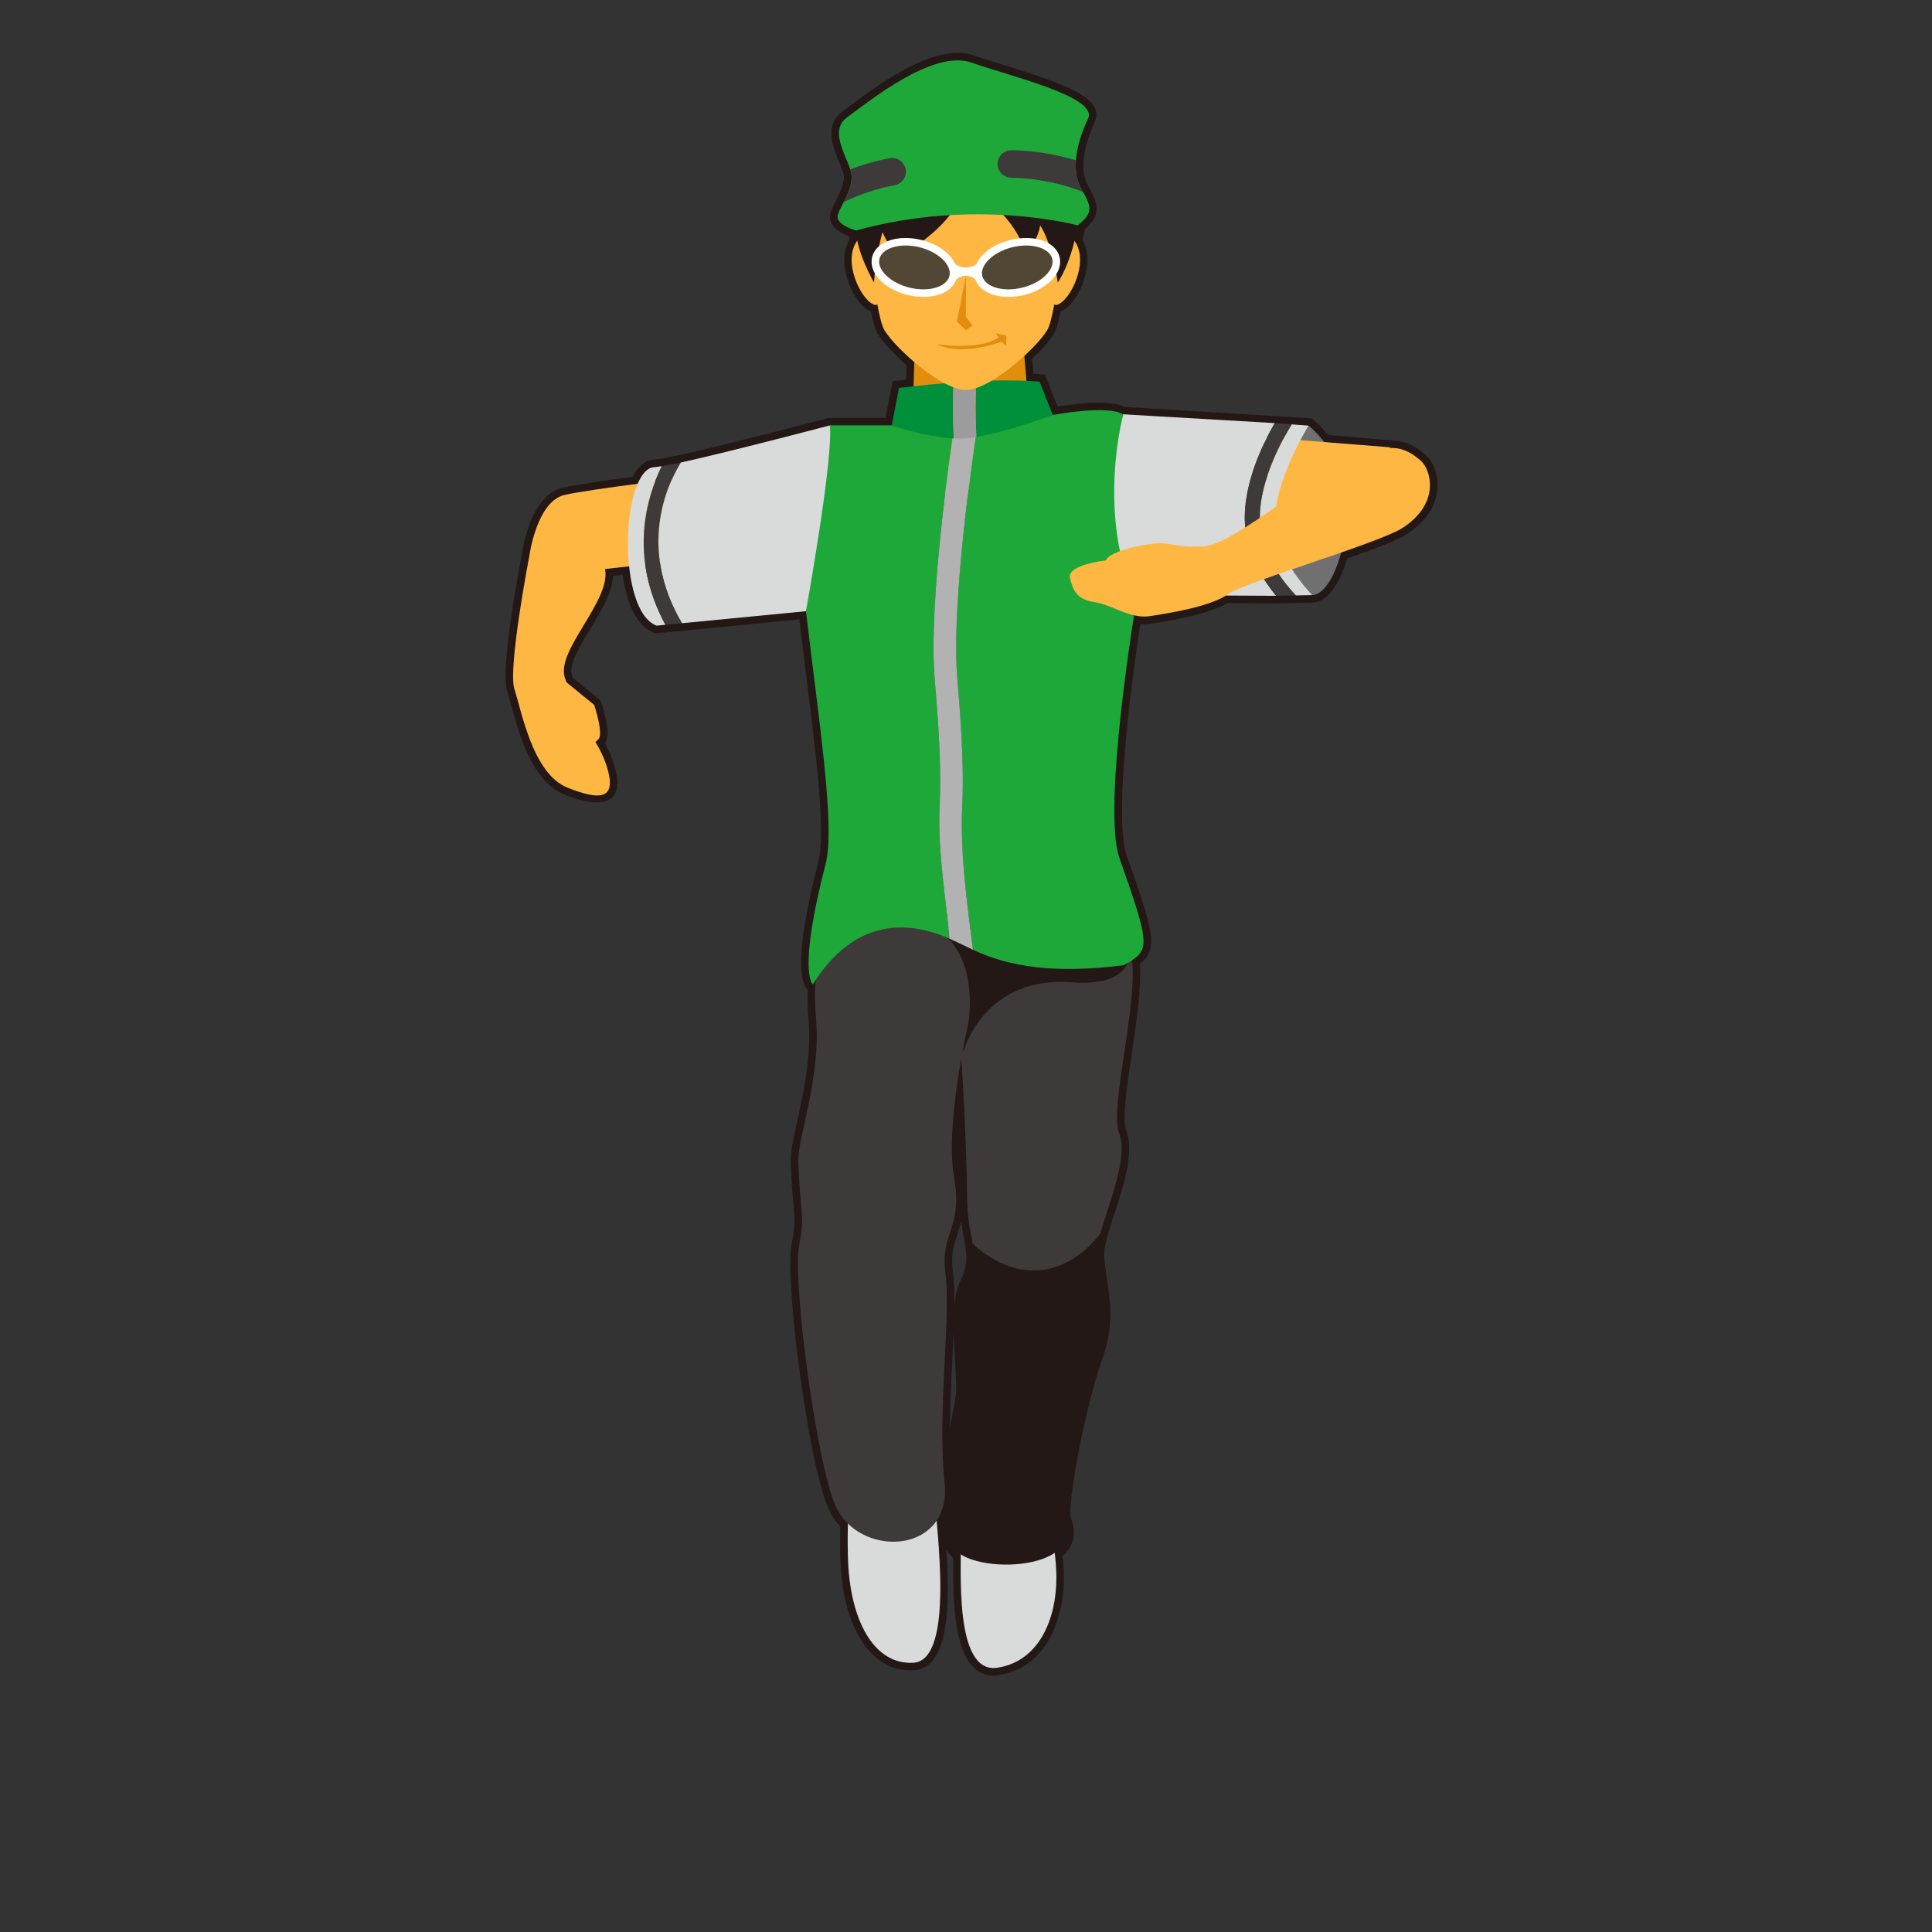 <?xml version="1.0" encoding="utf-8"?>
<!-- Generator: Adobe Illustrator 17.0.0, SVG Export Plug-In . SVG Version: 6.00 Build 0)  -->
<!DOCTYPE svg PUBLIC "-//W3C//DTD SVG 1.1//EN" "http://www.w3.org/Graphics/SVG/1.1/DTD/svg11.dtd">
<svg version="1.1" id="レイヤー_1" xmlns="http://www.w3.org/2000/svg" xmlns:xlink="http://www.w3.org/1999/xlink" x="0px"
	 y="0px" width="64px" height="64px" viewBox="0 0 64 64" style="enable-background:new 0 0 64 64;" xml:space="preserve">
<rect x="0" y="0" width="64" height="64" fill="#333333" stroke="none"/>
<path style="fill:#231815;" d="M32.911,55.506c-0.257,0-0.483-0.096-0.671-0.285
	c-0.633-0.637-0.675-2.2-0.665-3.616c-0.109-0.093-0.179-0.188-0.223-0.278
	c0.104,1.621,0.067,3.076-0.47,3.694c-0.168,0.193-0.375,0.298-0.616,0.311
	l-0.102,0.002c-1.309,0-2.219-1.39-2.318-3.54
	c-0.017-0.354-0.021-0.756-0.011-1.228c-0.126-0.135-0.229-0.271-0.31-0.418
	c-0.703-1.261-1.554-7.743-1.294-8.978c0.117-0.557,0.096-0.8,0.048-1.333
	c-0.029-0.321-0.066-0.737-0.085-1.368c-0.009-0.308,0.089-0.755,0.213-1.321
	c0.2-0.909,0.473-2.153,0.379-3.332c-0.031-0.388-0.042-0.727-0.033-1.023
	c-0.198-0.186-0.491-0.968,0.355-4.24c0.248-0.958-0.051-3.359-0.397-6.139
	c-0.077-0.617-0.156-1.252-0.232-1.894l-4.764,0.461l-0.054-0.021
	c-0.675-0.253-0.937-1.226-1.037-1.923l-0.317,0.036
	c-0.021,0.549-0.389,1.16-0.748,1.752c-0.348,0.576-0.707,1.17-0.619,1.522
	c0.009,0.036,0.023,0.072,0.038,0.108l0.917,0.75l0.023,0.068
	c0.046,0.136,0.271,0.833,0.191,1.188c-0.013,0.057-0.037,0.11-0.073,0.16
	c0.122,0.221,0.212,0.422,0.279,0.624c0.176,0.529,0.181,0.882,0.015,1.112
	c-0.147,0.207-0.588,0.386-1.635-0.036c-1.07-0.43-1.506-2.021-1.766-2.971
	c-0.048-0.175-0.088-0.325-0.126-0.437c-0.237-0.714,0.368-3.945,0.492-4.585
	c0.025-0.186,0.297-1.937,1.353-2.176c0.458-0.104,1.482-0.248,2.311-0.356
	c0.183-0.356,0.414-0.548,0.688-0.569c0.067-0.005,0.147-0.016,0.237-0.03
	c0.17-0.026,0.378-0.068,0.612-0.119c1.633-0.358,4.895-1.218,4.927-1.227
	l0.064-0.008h1.846l0.235-1.212l0.177-0.024c0,0,0.095-0.013,0.273-0.034
	l0.015-0.471c-0.419-0.368-0.766-0.743-0.938-1.016
	c-0.087-0.138-0.163-0.377-0.241-0.763c-0.333-0.133-0.603-0.581-0.738-0.944
	c-0.203-0.548-0.193-1.065,0.023-1.44c-0.007-0.04-0.012-0.078-0.017-0.114
	c-0.186-0.069-0.456-0.203-0.571-0.416c-0.065-0.12-0.077-0.251-0.034-0.379
	c0.042-0.127,0.113-0.268,0.188-0.415c0.063-0.122,0.104-0.217,0.144-0.312
	c0.021-0.051,0.034-0.08,0.044-0.11c0.044-0.13,0.065-0.236,0.065-0.333
	c0-0.036-0.013-0.094-0.038-0.173c-0.032-0.102-0.079-0.214-0.127-0.332
	C27.595,4.869,27.292,4.136,27.913,3.688l0.25-0.185
	c0.817-0.613,2.338-1.753,3.562-1.753c0.195,0,0.378,0.03,0.542,0.088
	c0.267,0.094,0.604,0.198,0.966,0.31c1.63,0.502,2.802,0.9,3.042,1.446
	c0.064,0.146,0.062,0.299-0.005,0.441c-0.214,0.452-0.349,0.913-0.378,1.296
	c-0.011,0.145-0.006,0.286,0.015,0.422c0.033,0.173,0.072,0.284,0.126,0.376
	c0.018,0.03,0.029,0.053,0.04,0.076c0.369,0.653,0.342,0.962-0.139,1.392
	c-0.015,0.079-0.039,0.204-0.076,0.356c0.211,0.377,0.215,0.894,0.01,1.438
	C35.732,9.75,35.465,10.191,35.136,10.321c-0.078,0.386-0.153,0.625-0.24,0.763
	c-0.137,0.216-0.39,0.505-0.703,0.803l0.041,0.492
	c0.144,0.008,0.225,0.015,0.225,0.015l0.154,0.013l0.421,1.06
	c0.298-0.048,0.871-0.127,1.378-0.127c0.382,0,0.659,0.045,0.846,0.139
	l6.189,0.379l0.061,0.05c0.01,0.008,0.227,0.187,0.485,0.497l2.309,0.205
	c0.327,0.042,0.631,0.196,0.94,0.474c0.215,0.192,0.413,0.61,0.373,1.112
	c-0.033,0.41-0.237,1.004-1.025,1.509c-0.262,0.168-0.852,0.407-1.962,0.795
	c-0.271,0.919-0.7,1.463-1.157,1.463l0,0l-1.192,0.024l-1.604-0.009
	c-0.708,0.405-2.09,0.612-2.554,0.682c-0.113,0.017-0.226,0.02-0.345,0.007
	c-0.469,3.065-0.825,6.615-0.455,7.667c0.85,2.416,1.088,3.093,0.438,3.599
	c0.055,0.79-0.11,1.901-0.27,2.977c-0.152,1.021-0.324,2.179-0.183,2.537
	c0.277,0.705-0.079,1.803-0.395,2.772c-0.083,0.255-0.162,0.498-0.223,0.717
	c-0.039,0.137-0.069,0.264-0.09,0.376c-0.049,0.277,0.004,0.62,0.065,1.016
	c0.11,0.707,0.247,1.586-0.125,2.618c-0.594,1.644-1.211,4.973-1.058,5.368
	c0.188,0.482,0.088,0.916-0.28,1.234c0.027,0.256,0.041,0.485,0.043,0.696
	c0.006,1.346-0.559,3.003-2.168,3.249C33.019,55.502,32.964,55.506,32.911,55.506z
	 M31.959,32.995l0.135,2.047c0.109,1.646,0.174,3.24,0.195,4.738
	c0.007,0.468,0.073,0.819,0.132,1.13l0.045,0.247
	c0.069,0.411,0.11,0.863-0.203,1.489c-0.244,0.487-0.18,1.557-0.128,2.415
	c0.034,0.563,0.063,1.05,0.007,1.338c-0.482,2.468-0.412,3.364-0.366,3.958
	c0.019,0.238,0.035,0.443,0.015,0.684c-0.006,0.072,0.053,0.15,0.174,0.231
	l0.112,0.075l-0.002,0.258c-0.006,0.883-0.02,2.72,0.52,3.264
	c0.115,0.116,0.244,0.156,0.405,0.13c1.294-0.197,1.749-1.551,1.744-2.752
	c-0.002-0.229-0.02-0.485-0.055-0.781l-0.018-0.148l0.123-0.086
	c0.271-0.189,0.342-0.424,0.22-0.737c-0.26-0.675,0.559-4.347,1.054-5.719
	c0.329-0.911,0.208-1.688,0.102-2.371c-0.065-0.422-0.127-0.82-0.063-1.181
	c0.022-0.128,0.057-0.271,0.101-0.424c0.062-0.224,0.144-0.475,0.229-0.736
	c0.275-0.845,0.617-1.896,0.405-2.434c-0.19-0.483-0.031-1.554,0.152-2.794
	c0.158-1.062,0.337-2.267,0.255-2.997l-0.018-0.153l0.13-0.084
	c0.418-0.271,0.416-0.461-0.513-3.103c-0.503-1.429,0.162-6.183,0.472-8.16
	l0.042-0.267l0.263,0.062c0.164,0.039,0.291,0.05,0.421,0.031
	c1.214-0.183,2.031-0.401,2.427-0.65l0.062-0.039l1.74,0.01l1.19-0.024
	c0.125,0,0.47-0.308,0.717-1.222l0.034-0.127l0.125-0.043
	c0.705-0.245,1.677-0.593,1.979-0.787c0.615-0.395,0.772-0.832,0.797-1.128
	c0.027-0.349-0.113-0.614-0.209-0.7c-0.275-0.248-0.521-0.358-0.798-0.358
	l-0.271,0.013l-0.01-0.06l-2.092-0.166l-0.068-0.085
	c-0.177-0.223-0.34-0.381-0.423-0.457l-1.037-0.078l-5.157-0.331
	c-0.046-0.029-0.199-0.096-0.641-0.096c-0.663,0-1.482,0.151-1.49,0.153
	L34.719,14.03l-0.456-1.149c-0.069-0.004-0.161-0.009-0.271-0.014l-0.221-0.009
	l-0.096-1.173l0.089-0.083c0.319-0.294,0.584-0.587,0.708-0.786
	c0.028-0.045,0.105-0.21,0.209-0.778l0.049-0.265l0.273,0.071
	c0.059-0.044,0.256-0.256,0.397-0.63c0.162-0.432,0.157-0.833-0.014-1.075
	l-0.066-0.094l0.028-0.112c0.074-0.29,0.107-0.501,0.108-0.506l0.015-0.092
	l0.071-0.06c0.353-0.298,0.373-0.332,0.108-0.797l0.166-0.223l-0.216,0.126
	c-0.084-0.143-0.142-0.307-0.178-0.501c-0.037-0.226-0.044-0.406-0.029-0.588
	c0.043-0.568,0.255-1.114,0.425-1.472C35.65,3.417,34.046,2.921,33.086,2.625
	c-0.37-0.114-0.713-0.22-0.985-0.316c-0.111-0.04-0.238-0.06-0.376-0.06
	c-1.058,0-2.547,1.117-3.263,1.653l-0.256,0.19
	c-0.28,0.202-0.161,0.555,0.052,1.069c0.055,0.132,0.106,0.258,0.143,0.373
	c0.042,0.133,0.061,0.233,0.061,0.323c0,0.154-0.029,0.312-0.092,0.494
	c-0.013,0.04-0.03,0.08-0.047,0.121c-0.054,0.13-0.101,0.238-0.152,0.337
	c-0.08,0.155-0.141,0.271-0.176,0.376C28.02,7.231,28.234,7.344,28.426,7.395
	l0.186,0.05l0,0.192c0,0.079,0.012,0.175,0.038,0.3l0.022,0.108
	l-0.064,0.089c-0.173,0.239-0.181,0.638-0.021,1.068
	c0.134,0.362,0.321,0.574,0.421,0.638l0.254-0.066l0.048,0.265
	c0.104,0.568,0.181,0.733,0.208,0.778c0.154,0.246,0.52,0.63,0.931,0.981
	l0.092,0.078l-0.038,1.144l-0.215,0.024c-0.122,0.013-0.222,0.025-0.298,0.034
	l-0.245,1.264h-2.226c-0.341,0.09-3.359,0.882-4.917,1.224
	c-0.245,0.054-0.463,0.097-0.642,0.125c-0.105,0.017-0.199,0.029-0.277,0.035
	c-0.1,0.007-0.223,0.157-0.328,0.4l-0.057,0.13l-0.141,0.019
	c-1.203,0.156-2.033,0.282-2.4,0.365c-0.612,0.139-0.908,1.326-0.97,1.771
	c-0.279,1.446-0.662,3.889-0.51,4.345c0.04,0.118,0.083,0.277,0.134,0.463
	c0.236,0.861,0.63,2.302,1.47,2.639c0.404,0.163,0.706,0.245,0.895,0.245
	c0.037,0,0.124-0.003,0.148-0.038c0.016-0.021,0.085-0.155-0.084-0.662
	c-0.072-0.217-0.178-0.438-0.333-0.697l-0.119-0.2l0.191-0.133
	c0.039-0.027,0.049-0.041,0.049-0.042C19.656,24.2,19.556,23.78,19.467,23.5
	l-0.908-0.742l-0.023-0.063c-0.042-0.107-0.064-0.167-0.08-0.226
	c-0.139-0.555,0.257-1.209,0.676-1.903c0.369-0.611,0.75-1.242,0.664-1.666
	l-0.054-0.268l1.323-0.148l0.026,0.25c0.095,0.906,0.36,1.562,0.699,1.736
	l5.129-0.497l0.029,0.244c0.084,0.723,0.173,1.44,0.26,2.133
	c0.353,2.831,0.657,5.275,0.386,6.326c-0.487,1.883-0.572,2.848-0.557,3.328
	l0.293-0.44l-0.059,0.941c-0.032,0.343-0.027,0.759,0.013,1.271
	c0.1,1.252-0.183,2.539-0.389,3.478c-0.112,0.512-0.209,0.954-0.202,1.199
	c0.019,0.617,0.056,1.024,0.083,1.34c0.049,0.549,0.076,0.851-0.057,1.48
	c-0.231,1.099,0.607,7.493,1.242,8.631c0.073,0.132,0.171,0.257,0.3,0.383
	l0.078,0.076l-0.002,0.108c-0.012,0.506-0.009,0.93,0.008,1.298
	c0.065,1.413,0.581,3.063,1.819,3.063l0.075-0.002
	c0.103-0.005,0.187-0.049,0.265-0.139c0.593-0.684,0.36-3.317,0.272-4.309
	l-0.008-0.088l0.048-0.072c0.195-0.294,0.27-0.664,0.223-1.1
	c-0.136-1.258-0.06-2.801,0.008-4.162c0.055-1.103,0.107-2.144,0.023-2.738
	c-0.096-0.677,0.035-1.079,0.161-1.468c0.143-0.439,0.277-0.854,0.123-1.741
	c-0.192-1.101,0.026-2.783,0.243-4L31.959,32.995z M31.59,44.124
	c-0.012,0.275-0.026,0.563-0.041,0.863c-0.038,0.755-0.078,1.566-0.083,2.349
	c0.051-0.311,0.112-0.654,0.186-1.032c0.044-0.226,0.015-0.705-0.015-1.212
	C31.617,44.775,31.597,44.446,31.59,44.124z M31.839,40.465
	c-0.039,0.162-0.085,0.307-0.13,0.445c-0.119,0.365-0.221,0.681-0.142,1.243
	c0.041,0.286,0.053,0.647,0.049,1.063c0.032-0.307,0.093-0.581,0.2-0.794
	c0.225-0.45,0.229-0.751,0.157-1.183l-0.043-0.237
	C31.899,40.838,31.866,40.663,31.839,40.465z"/>
<path style="fill:#D9DADA;" d="M33.038,55.246c-1.459,0.223-1.176-3.368-1.215-4.167
	c-0.039-0.798,2.264-2.416,2.788-1.353c0,0,0.378,1.388,0.383,2.52
	C35,53.625,34.425,55.034,33.038,55.246"/>
<path style="fill:#231815;" d="M32.22,41.199c0.073,0.43,0.087,0.802-0.18,1.335
	c-0.438,0.875-0.009,3.13-0.143,3.817c-0.67,3.433-0.288,3.857-0.355,4.67
	c-0.093,1.131,4.413,1.204,3.707-0.618c-0.204-0.526,0.495-3.993,1.055-5.543
	c0.56-1.55-0.102-2.738,0.049-3.593c0.021-0.12,0.054-0.254,0.095-0.399
	C35.407,42.179,33.826,42.633,32.22,41.199z"/>
<path style="fill:#3E3A39;" d="M37.073,37.538c-0.359-0.911,0.814-4.913,0.331-6.164
	c-1.037-2.686-5.873,0.002-5.873,0.002s0.446,3.925,0.509,8.409
	c0.009,0.618,0.117,1.038,0.18,1.415c1.607,1.433,3.188,0.98,4.228-0.331
	C36.73,39.857,37.387,38.334,37.073,37.538z"/>
<path style="fill:#231815;" d="M31.917,34.833c0,0,0.658-2.513,3.583-2.292
	C38.25,32.75,37.417,30.667,37.042,30.292c-0.281-0.281-6.75,0-6.75,0
	S31.333,32.49,31.917,34.833z"/>
<path style="fill:#D9DADA;" d="M30.254,55.081c1.398-0.074,0.753-4.524,0.706-5.538
	c-0.047-1.014-2.387-2.49-2.768-1.025c0,0-0.162,1.828-0.095,3.264
	C28.183,53.64,28.925,55.151,30.254,55.081"/>
<path style="fill:#3E3A39;" d="M32.083,33.875c0,0-0.787,3.346-0.481,5.097
	c0.306,1.751-0.474,1.867-0.282,3.216c0.191,1.35-0.278,4.624-0.03,6.909
	c0.253,2.338-2.649,2.537-3.545,0.93c-0.653-1.172-1.518-7.617-1.268-8.805
	c0.198-0.943,0.02-1.078-0.032-2.761c-0.023-0.757,0.743-2.751,0.591-4.666
	C26.861,31.585,27.25,30.875,29.208,30.583C32.717,30.061,32.083,33.875,32.083,33.875z"/>
<path style="fill:#717071;" d="M38.702,17.882l4.647-3.782c0,0,1.446,1.141,1.293,2.924
	c-0.153,1.783-0.736,2.69-1.173,2.689L38.702,17.882z"/>
<path style="fill:#FFB743;" d="M22.948,15.801c0,0-3.326,0.386-4.244,0.594
	C17.787,16.603,17.542,18.375,17.542,18.375s-0.729,3.77-0.5,4.458
	c0.229,0.688,0.601,2.794,1.748,3.255c1.147,0.461,1.673,0.381,1.289-0.766
	c-0.089-0.266-0.215-0.512-0.355-0.746c0.072-0.05,0.128-0.106,0.142-0.172
	c0.069-0.305-0.184-1.053-0.184-1.053l-0.913-0.746
	c-0.025-0.066-0.054-0.132-0.071-0.2C18.469,21.489,20.25,19.875,20.042,18.85
	l2.907-0.326V15.801z"/>
<polygon style="fill:#FFB743;" points="46.044,14.817 41.866,14.486 42.118,17.266 45.931,17.368 
	"/>
<g>
	<g>
		<path style="fill:#D9DADA;" d="M27.488,14.092c0,0-3.28,0.866-4.938,1.23
			c-0.45,0.73-1.429,2.821,0.039,5.323l4.111-0.398
			C26.7,20.246,28.521,16.504,27.488,14.092z"/>
		<path style="fill:#D9DADA;" d="M21.923,15.443c-0.098,0.015-0.185,0.027-0.256,0.032
			c-1.083,0.083-1.25,4.75,0.083,5.25l0.293-0.028
			C20.813,18.427,21.424,16.45,21.923,15.443z"/>
		<path style="fill:#3E3A39;" d="M22.55,15.321c-0.239,0.052-0.452,0.094-0.626,0.122
			c-0.499,1.007-1.11,2.984,0.119,5.254l0.546-0.053
			C21.12,18.142,22.099,16.052,22.55,15.321z"/>
	</g>
	<g>
		<path style="fill:#D9DADA;" d="M42.228,14.016l-5.101-0.296
			c-2.404,4.251,0.04,5.988,0.04,5.988l5.106,0.029
			c-0.419-0.514-0.883-1.254-1.008-2.138
			C41.072,16.232,41.823,14.715,42.228,14.016z"/>
		<path style="fill:#D9DADA;" d="M42.229,17.329c-0.022-1.416,1.12-3.229,1.12-3.229
			l-0.561-0.042c-0.297,0.479-1.221,2.102-1.028,3.471
			c0.136,0.961,0.748,1.752,1.165,2.195l0.544-0.011
			C43.469,19.712,42.247,18.471,42.229,17.329z"/>
		<path style="fill:#3E3A39;" d="M42.788,14.058l-0.56-0.042
			c-0.405,0.699-1.156,2.216-0.963,3.583c0.125,0.884,0.589,1.624,1.008,2.138
			l0.652-0.013c-0.416-0.443-1.029-1.234-1.165-2.195
			C41.566,16.16,42.491,14.537,42.788,14.058z"/>
	</g>
	<polygon style="fill:#E08E0B;" points="34.312,16.392 30.145,16.392 30.307,11.392 33.901,11.392 	"/>
	<g>
		<path style="fill:#1EA839;" d="M31.126,26.659c0.071-1.481-0.089-3.227-0.167-4.196
			c-0.209-2.617,0.571-7.778,0.604-7.997l0.007-0.293
			c-0.952,0.061-2.031-0.082-2.031-0.082l-2.052-0
			c0.14,1-0.788,6.154-0.788,6.154c0.425,3.646,0.976,7.115,0.652,8.368
			c-0.938,3.625-0.425,3.997-0.425,3.997c1.385-2.219,3.179-2.118,4.522-1.517
			C31.354,29.849,31.051,28.239,31.126,26.659z"/>
		<path style="fill:#1EA839;" d="M37.638,19.934c-1.333-2.917-0.429-6.2-0.429-6.2
			C36.737,13.396,34.875,13.746,34.875,13.746l-2.553,0.342L32.309,14.534
			c-0.012,0.098-0.804,5.339-0.602,7.87c0.081,1.016,0.24,2.786,0.168,4.291
			c-0.081,1.691,0.209,3.55,0.357,4.767c1.196,0.57,2.744,0.802,4.994,0.511
			c0.875-0.5,0.917-0.542-0.144-3.555C36.494,26.743,37.638,19.934,37.638,19.934z"/>
		<path style="fill:#B2B2B3;" d="M31.876,26.695c0.072-1.505-0.087-3.275-0.168-4.291
			c-0.203-2.531,0.589-7.771,0.602-7.87l0.013-0.446l-0.406,0.054
			c-0.111,0.015-0.228,0.024-0.346,0.031l-0.007,0.293
			c-0.033,0.219-0.813,5.38-0.604,7.997c0.078,0.969,0.238,2.715,0.167,4.196
			c-0.076,1.58,0.227,3.19,0.322,4.435c0.245,0.11,0.507,0.236,0.784,0.368
			C32.084,30.245,31.795,28.386,31.876,26.695z"/>
	</g>
	<g>
		<path style="fill:#008F3A;" d="M31.585,12.672c-1.126,0.087-1.805,0.18-1.805,0.18
			l-0.24,1.239c0,0,1.089,0.387,2.059,0.431
			C31.555,13.866,31.565,13.174,31.585,12.672z"/>
		<path style="fill:#008F3A;" d="M32.346,14.473C33.4,14.301,34.875,13.746,34.875,13.746
			l-0.438-1.104c0,0-0.894-0.077-2.099-0.018C32.317,13.114,32.303,13.822,32.346,14.473
			z"/>
		<path style="fill:#9C9C9D;" d="M32.04,14.517c0.095-0.008,0.201-0.026,0.306-0.044
			c-0.043-0.651-0.029-1.359-0.008-1.85C32.227,12.629,32.116,12.634,32,12.642
			c-0.145,0.01-0.282,0.02-0.415,0.03c-0.02,0.502-0.03,1.193,0.014,1.851
			C31.75,14.53,31.899,14.53,32.04,14.517z"/>
	</g>
</g>
<path style="fill:#FFB743;" d="M44.608,15.333c-1.55,0.682-3.781,2.745-4.785,2.771
	c-1.004,0.026-1.059-0.164-1.626-0.096c-0.566,0.068-1.468,0.29-1.567,0.559
	c0,0-1.294,0.134-1.185,0.585c0.11,0.451,0.251,0.708,0.827,0.798
	c0.576,0.09,1.179,0.557,1.809,0.462c0.63-0.095,2.041-0.319,2.608-0.736
	c0.513-0.377,4.974-1.676,5.764-2.183c1.274-0.817,0.946-1.932,0.62-2.224
	C46.251,14.531,45.651,14.874,44.608,15.333z"/>
<path style="fill:#FFB743;" d="M35.544,7.916C35.431,7.789,35.324,7.745,35.221,7.733
	c0.084-0.901,0.131-1.636,0.131-1.636l-3.357-1.196l-3.357,1.196
	c0,0,0.048,0.736,0.131,1.636c-0.103,0.012-0.209,0.055-0.323,0.182
	c-0.599,0.671,0.085,2.078,0.543,2.187c0.027,0.006,0.049-0.013,0.074-0.018
	c0.074,0.406,0.155,0.727,0.243,0.867c0.397,0.632,1.898,1.967,2.688,1.967
	s2.291-1.335,2.688-1.967c0.088-0.14,0.169-0.46,0.243-0.867
	c0.025,0.006,0.047,0.025,0.074,0.018C35.458,9.994,36.142,8.587,35.544,7.916z"/>
<path style="fill:#E08E0B;" d="M31.026,11.396c0,0,1.402,0.237,2.054-0.217l-0.099-0.138
	l0.355,0.079v0.338l-0.163-0.141C33.174,11.317,31.856,11.831,31.026,11.396z"/>
<polygon style="fill:#E08E0B;" points="31.996,9.141 31.996,10.492 32.213,10.781 31.996,10.942 
	31.699,10.653 "/>
<path style="fill:#231815;" d="M35.704,7.466c0,0-0.172,1.139-0.664,1.896
	c0,0-0.164-1.252-0.583-1.896c0,0-0.078,0.568-0.494,0.889
	c0,0-0.309-1.343-2.047-2.214c0,0,0.031,1.097-2.164,2.384
	c0,0-0.32-0.378-0.519-0.833c0,0-0.218,0.755-0.282,1.668
	c0,0-0.588-1.025-0.588-1.725s3.519-2.214,3.519-2.214L35.704,7.466z"/>
<path style="fill:#1EA839;" d="M32.185,2.074c1.287,0.454,4.201,1.135,3.86,1.854
	s-0.605,1.684-0.227,2.327c0.378,0.643,0.378,0.795-0.114,1.211
	c0,0-3.406-0.927-7.342,0.17c0,0-0.719-0.189-0.605-0.53
	s0.454-0.757,0.454-1.249s-0.833-1.476-0.151-1.968
	C28.741,3.398,30.898,1.619,32.185,2.074"/>
<path style="fill:#3E3A39;" d="M35.644,5.312c-1.136-0.345-2.103-0.337-2.152-0.334
	c-0.251,0.004-0.45,0.211-0.446,0.462c0.004,0.248,0.208,0.447,0.455,0.447
	c0.002,0,0.004,0,0.007,0c-0.002-0.001,1.173-0.006,2.362,0.468
	c-0.02-0.036-0.029-0.06-0.052-0.099C35.658,5.984,35.617,5.655,35.644,5.312z"
	/>
<path style="fill:#3E3A39;" d="M30.002,5.611c-0.043-0.247-0.27-0.41-0.524-0.371
	c-0.047,0.008-0.632,0.112-1.316,0.371c0.028,0.09,0.049,0.175,0.049,0.247
	c0,0.31-0.135,0.587-0.263,0.837c0.631-0.318,1.346-0.501,1.684-0.559
	C29.878,6.092,30.045,5.858,30.002,5.611z"/>
<g>
	
		<ellipse transform="matrix(0.971 -0.238 0.238 0.971 -1.14 8.28)" style="fill:#524634;" cx="33.699" cy="8.859" rx="1.318" ry="0.815"/>
	<path style="fill:#FFFFFF;" d="M33.407,9.835c-0.58,0-1.016-0.248-1.11-0.632
		c-0.125-0.512,0.393-1.063,1.179-1.256c0.172-0.042,0.346-0.063,0.515-0.063
		c0.581,0,1.016,0.248,1.109,0.632c0.062,0.255-0.033,0.528-0.27,0.769
		c-0.221,0.225-0.544,0.398-0.908,0.488C33.75,9.813,33.576,9.835,33.407,9.835z
		 M33.99,8.133c-0.148,0-0.302,0.019-0.456,0.057
		c-0.627,0.154-1.083,0.591-0.994,0.954c0.065,0.265,0.413,0.442,0.867,0.442
		c0.148,0,0.302-0.019,0.456-0.057c0.319-0.078,0.6-0.228,0.788-0.419
		c0.174-0.177,0.247-0.367,0.206-0.534C34.793,8.31,34.444,8.133,33.99,8.133z"
		/>
</g>
<g>
	
		<ellipse transform="matrix(-0.971 -0.238 0.238 -0.971 57.604 24.677)" style="fill:#524634;" cx="30.292" cy="8.859" rx="1.318" ry="0.815"/>
	<path style="fill:#FFFFFF;" d="M30.584,9.835c-0.169,0-0.343-0.021-0.516-0.063
		c-0.786-0.193-1.303-0.745-1.178-1.256c0.095-0.384,0.53-0.632,1.11-0.632
		c0.169,0,0.343,0.021,0.516,0.063c0.786,0.193,1.303,0.745,1.178,1.256
		C31.6,9.587,31.164,9.835,30.584,9.835z M30,8.133
		c-0.454,0-0.802,0.177-0.867,0.442C29.045,8.938,29.5,9.375,30.128,9.528
		c0.153,0.038,0.307,0.057,0.456,0.057c0.454,0,0.802-0.177,0.867-0.442
		c0.089-0.363-0.367-0.8-0.995-0.954C30.303,8.152,30.15,8.133,30,8.133z"/>
</g>
<path style="fill:#FFFFFF;" d="M32.438,8.668c0,0-0.155,0.195-0.442,0.195
	S31.553,8.668,31.553,8.668v0.72c0,0,0.171-0.256,0.442-0.256
	s0.442,0.256,0.442,0.256V8.668z"/>
<g>
</g>
<g>
</g>
<g>
</g>
<g>
</g>
<g>
</g>
<g>
</g>
</svg>
